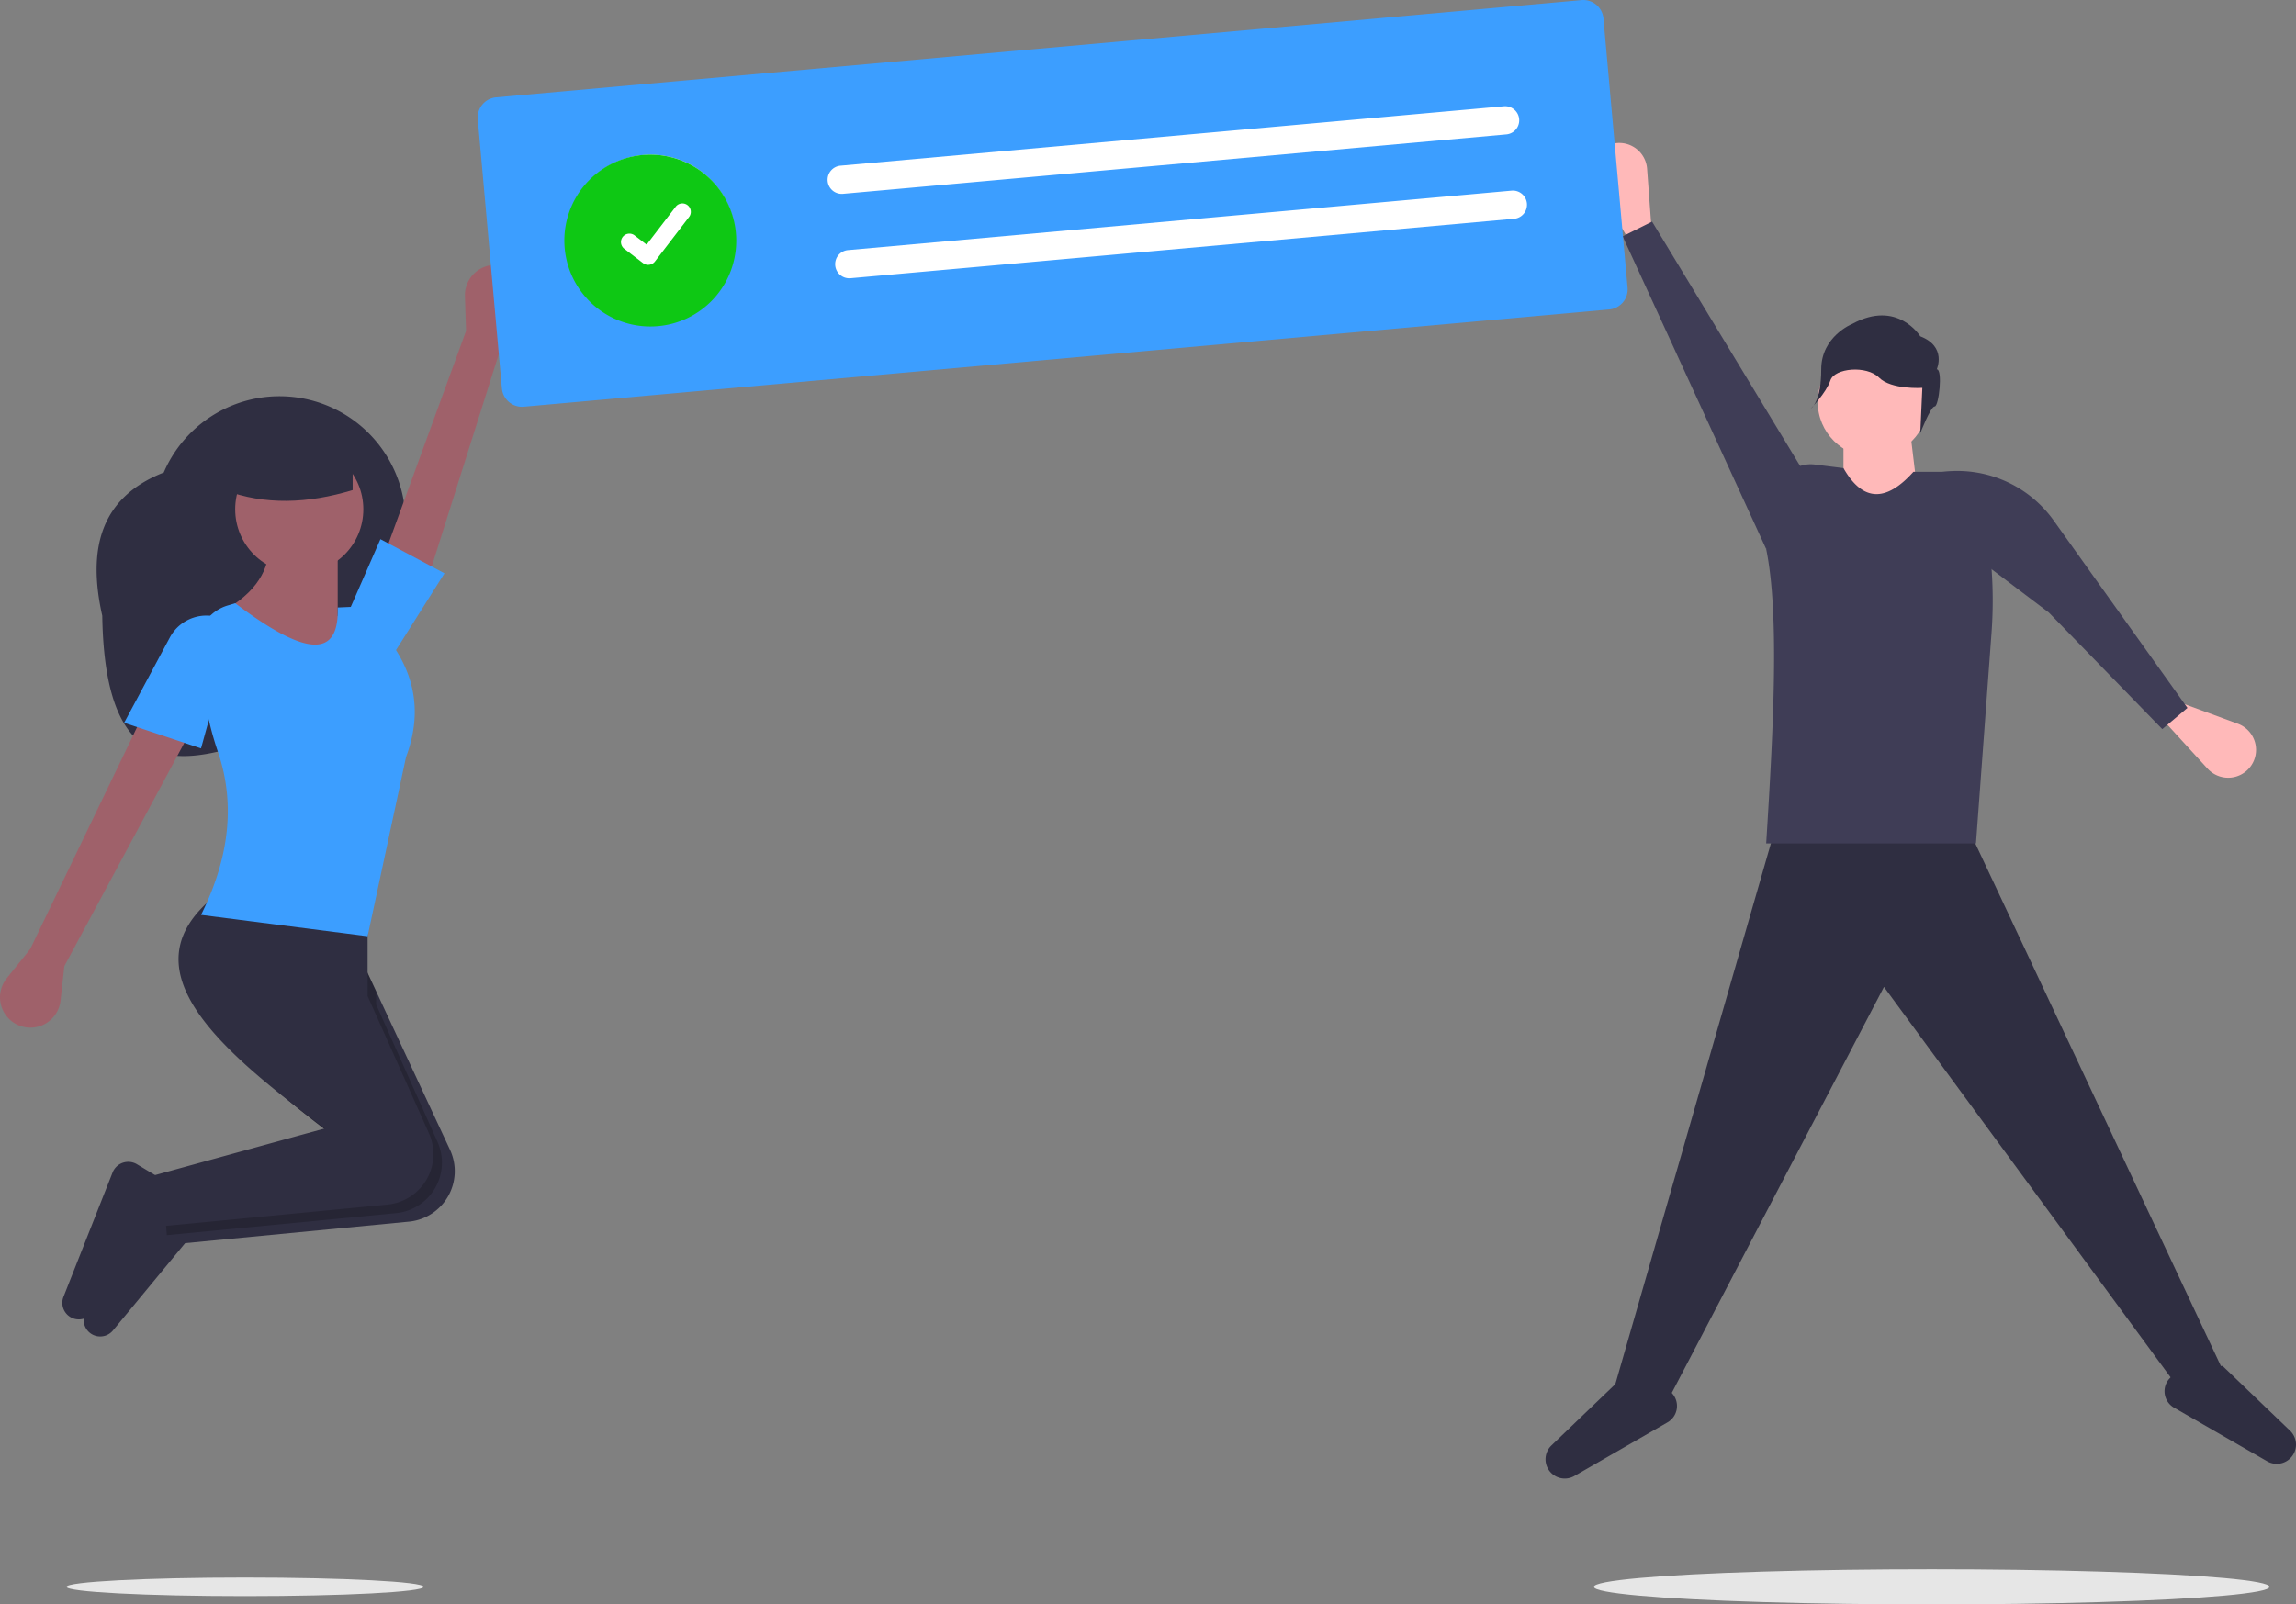 <svg xmlns="http://www.w3.org/2000/svg" width="951.561" height="665.127" viewBox="0 0 951.561 665.127">
  <rect x="0" y="0" width="951.561" height="665.127" fill="#808080" stroke="none"/>
  <g id="felicidades_100" data-name="felicidades 100" transform="translate(-0.003 0)">
    <path id="Trazado_74" data-name="Trazado 74" d="M166.6,372.686c.91,56.174,21.905,62.255,47.689,56.4,29.454-6.693,53.63-27.671,65.545-55.427l8.217-19.142a52.217,52.217,0,0,0-27.384-68.58h0a52.217,52.217,0,0,0-68.58,27.384C165.643,323.7,160.421,345.209,166.6,372.686Z" transform="translate(-124.215 -117.436)" fill="#2f2e41"/>
    <path id="Trazado_75" data-name="Trazado 75" d="M332.389,259.626l7.914-13.391a12.58,12.58,0,0,0-7.109-18.417h0A12.58,12.58,0,0,0,316.9,240.241l.465,14.395L280.174,356.556l20.281,4.234Z" transform="translate(-124.215 -117.436)" fill="#9f616a"/>
    <path id="Trazado_76" data-name="Trazado 76" d="M136.73,510.879l-9.741,12.127a12.58,12.58,0,0,0,4.412,19.242h0a12.58,12.58,0,0,0,17.9-9.975l1.59-14.314,51.332-95.583-19.471-7.08Z" transform="translate(-124.215 -117.436)" fill="#9f616a"/>
    <path id="Trazado_77" data-name="Trazado 77" d="M196.912,611.773,198.346,629l.336,4.018,95.335-9.169a21.02,21.02,0,0,0,16.833-29.471l-30.746-66.006-10.62-22.8-46.021-10.62c-37.95,29.047-3.806,61.1,39.154,93.53q2.522,1.912,5.1,3.823Z" transform="translate(-124.215 -117.436)" fill="#2f2e41"/>
    <path id="Trazado_78" data-name="Trazado 78" d="M164.789,671.411h0a6.85,6.85,0,0,0,6.249-2.418l31.184-37.75-1.77-17.7-10.633-6.38a6.987,6.987,0,0,0-10.094,3.426l-20.34,51.527a6.85,6.85,0,0,0,5.4,9.3Z" transform="translate(-124.215 -117.436)" fill="#2f2e41"/>
    <path id="Trazado_79" data-name="Trazado 79" d="M191.6,608.232l1.77,21.241,4.974-.478,90.361-8.691a21.02,21.02,0,0,0,16.833-29.471L280.105,533.89v-5.523l-10.62-22.8-46.021-10.62c-37.95,29.047-3.806,61.1,39.154,93.53l-.212.283Z" transform="translate(-124.215 -117.436)" opacity="0.2"/>
    <path id="Trazado_80" data-name="Trazado 80" d="M155.938,664.331h0a6.849,6.849,0,0,0,6.249-2.418l31.185-37.75-1.77-17.7-10.633-6.38a6.987,6.987,0,0,0-10.094,3.426l-20.339,51.526a6.849,6.849,0,0,0,5.4,9.3Z" transform="translate(-124.215 -117.436)" fill="#2f2e41"/>
    <path id="Trazado_81" data-name="Trazado 81" d="M188.062,604.692l1.77,21.241,95.335-9.171a21.023,21.023,0,0,0,16.841-29.467L276.565,530.35V498.489l-61.952-10.62c-39.443,30.187-1.012,63.627,44.251,97.353Z" transform="translate(-124.215 -117.436)" fill="#2f2e41"/>
    <circle id="Elipse_29" data-name="Elipse 29" cx="26.551" cy="26.551" r="26.551" transform="translate(97.478 184.576)" fill="#9f616a"/>
    <path id="Trazado_82" data-name="Trazado 82" d="M212.843,372.815,250.014,397.6l31.861-7.08-17.7-17.7V346.264l-28.321-1.77C235.259,355.1,229.184,364.8,212.843,372.815Z" transform="translate(-124.215 -117.436)" fill="#9f616a"/>
    <path id="Trazado_83" data-name="Trazado 83" d="M207.533,496.719l69.032,8.85L292.5,431.227c7.4-19.733,3.155-37.168-10.547-52.737a11.824,11.824,0,0,0-11.236-9.5l-6.537.285c.74,23.475-16.556,17.821-42.481-1.77l-3.13.939a17.583,17.583,0,0,0-12.341,19.418l2.854,19.268A131.832,131.832,0,0,0,214.7,429.6C221.773,450.748,219.244,473.14,207.533,496.719Z" transform="translate(-124.215 -117.436)" fill="#3c9eff"/>
    <path id="Trazado_84" data-name="Trazado 84" d="M175.672,417.066l31.861,10.62,14.16-51.332-4.8-2.181a17.2,17.2,0,0,0-22.285,7.538Z" transform="translate(-124.215 -117.436)" fill="#3c9eff"/>
    <path id="Trazado_85" data-name="Trazado 85" d="M145.27,251.839l17.7,19.47,21.24-33.631-26.551-14.16Z" fill="#3c9eff"/>
    <path id="Trazado_86" data-name="Trazado 86" d="M217.268,320.6c16.684,6.291,34.49,5.639,53.1,0v-21.24h-53.1Z" transform="translate(-124.215 -117.436)" fill="#2f2e41"/>
    <path id="Trazado_87" data-name="Trazado 87" d="M921.132,567.779l-18.3,7.627L780.8,409.141,692.327,578.457l-22.88-4.576L736.563,340.5h77.793Z" fill="#2f2e41"/>
    <path id="Trazado_88" data-name="Trazado 88" d="M1069.9,724h0a7.976,7.976,0,0,1-6.078-.783l-38.6-22.226a7.833,7.833,0,0,1-1.63-12.328l3.45-3.45,18.3-1.525,27.982,26.863A7.976,7.976,0,0,1,1069.9,724Z" transform="translate(-124.215 -117.436)" fill="#2f2e41"/>
    <path id="Trazado_89" data-name="Trazado 89" d="M770.63,730.1h0a7.976,7.976,0,0,0,6.078-.783l38.6-22.226a7.833,7.833,0,0,0,1.63-12.328l-3.45-3.45-18.3-1.525-27.982,26.863A7.976,7.976,0,0,0,770.63,730.1Z" transform="translate(-124.215 -117.436)" fill="#2f2e41"/>
    <path id="Trazado_90" data-name="Trazado 90" d="M808.915,215.4l-7.627,4.576L785.483,194.3a11.551,11.551,0,0,1,7.458-17.357h0a11.551,11.551,0,0,1,13.9,10.45Z" transform="translate(-124.215 -117.436)" fill="#ffb9b9"/>
    <path id="Trazado_91" data-name="Trazado 91" d="M1020.19,415.361l3.164-8.312,28.3,10.411a11.551,11.551,0,0,1,4.872,18.252h0a11.551,11.551,0,0,1-17.385.382Z" transform="translate(-124.215 -117.436)" fill="#ffb9b9"/>
    <circle id="Elipse_30" data-name="Elipse 30" cx="22.88" cy="22.88" r="22.88" transform="translate(753.342 143.729)" fill="#ffb9b9"/>
    <path id="Trazado_92" data-name="Trazado 92" d="M796.052,215.42H764.019V180.337l27.457-3.051Z" fill="#ffb9b9"/>
    <path id="Trazado_93" data-name="Trazado 93" d="M943.147,467.088H856.2c3.066-48.512,5.494-95.393,0-122.029l5.056-24.267a13.672,13.672,0,0,1,15.081-10.778l11.9,1.487c8.056,14.164,17.793,14.027,28.982,1.525h14.329a14.365,14.365,0,0,1,14.362,14.65h0a181.464,181.464,0,0,1,3.687,52.081Z" transform="translate(-124.215 -117.436)" fill="#3f3d56"/>
    <path id="Trazado_94" data-name="Trazado 94" d="M672.5,97.967l12.2-6.1,65.591,108.3-18.3,27.456Z" fill="#3f3d56"/>
    <path id="Trazado_95" data-name="Trazado 95" d="M1020.36,419.7l10.428-8.8-55.413-77.648a49.111,49.111,0,0,0-48.844-19.776l-1.748.321,20.953,36.668,27.6,20.894Z" transform="translate(-124.215 -117.436)" fill="#3f3d56"/>
    <path id="Trazado_96" data-name="Trazado 96" d="M926.9,270.538s4.275-9.406-6.841-13.681c0,0-9.406-15.392-28.218-5.131,0,0-12.826,5.131-12.826,18.812s-4.275,16.247-4.275,16.247,6.367-6.532,8.077-11.662,15.01-6.295,20.141-1.164,17.957,4.275,17.957,4.275l-.855,18.812s4.275-11.116,5.986-11.116S929.463,270.538,926.9,270.538Z" transform="translate(-124.215 -117.436)" fill="#2f2e41"/>
    <ellipse id="Elipse_31" data-name="Elipse 31" cx="140" cy="7.292" rx="140" ry="7.292" transform="translate(660.571 650.544)" fill="#e6e6e6"/>
    <ellipse id="Elipse_32" data-name="Elipse 32" cx="74" cy="3.854" rx="74" ry="3.854" transform="translate(27.571 653.982)" fill="#e6e6e6"/>
    <path id="Trazado_97" data-name="Trazado 97" d="M791.169,245.725,341.3,286.044a8.374,8.374,0,0,1-9.078-7.584l-10-111.594a8.374,8.374,0,0,1,7.584-9.078L779.674,117.47a8.374,8.374,0,0,1,9.078,7.584l10,111.593a8.374,8.374,0,0,1-7.584,9.078Z" transform="translate(-124.215 -117.436)" fill="#3c9eff"/>
    <circle id="Elipse_33" data-name="Elipse 33" cx="35.13" cy="35.13" r="35.13" transform="translate(234.525 64.123)" fill="#fff"/>
    <path id="Trazado_98" data-name="Trazado 98" d="M472.588,186.12a5.855,5.855,0,1,0,1.045,11.663l274.92-24.639a5.855,5.855,0,0,0-1.045-11.663Z" transform="translate(-124.215 -117.436)" fill="#fff"/>
    <path id="Trazado_99" data-name="Trazado 99" d="M475.724,221.11a5.855,5.855,0,1,0,1.045,11.663l274.92-24.639a5.855,5.855,0,1,0-1.045-11.663Z" transform="translate(-124.215 -117.436)" fill="#fff"/>
    <path id="Trazado_64" data-name="Trazado 64" d="M626.582,328.8a35.619,35.619,0,1,1,35.463-35.618A35.541,35.541,0,0,1,626.582,328.8Z" transform="translate(-356.913 -193.458)" fill="#0ec814"/>
    <path id="Path_395" data-name="Path 395" d="M619.169,297.931a3.473,3.473,0,0,1-2.09-.695l-.037-.028-7.871-6.021a3.5,3.5,0,0,1,4.256-5.552l5.1,3.91,12.048-15.718a3.5,3.5,0,0,1,4.9-.648h0l-.075.1.077-.1a3.5,3.5,0,0,1,.647,4.9l-14.171,18.479a3.5,3.5,0,0,1-2.782,1.364Z" transform="translate(-350.534 -188.135)" fill="#fff"/>
  </g>
</svg>
